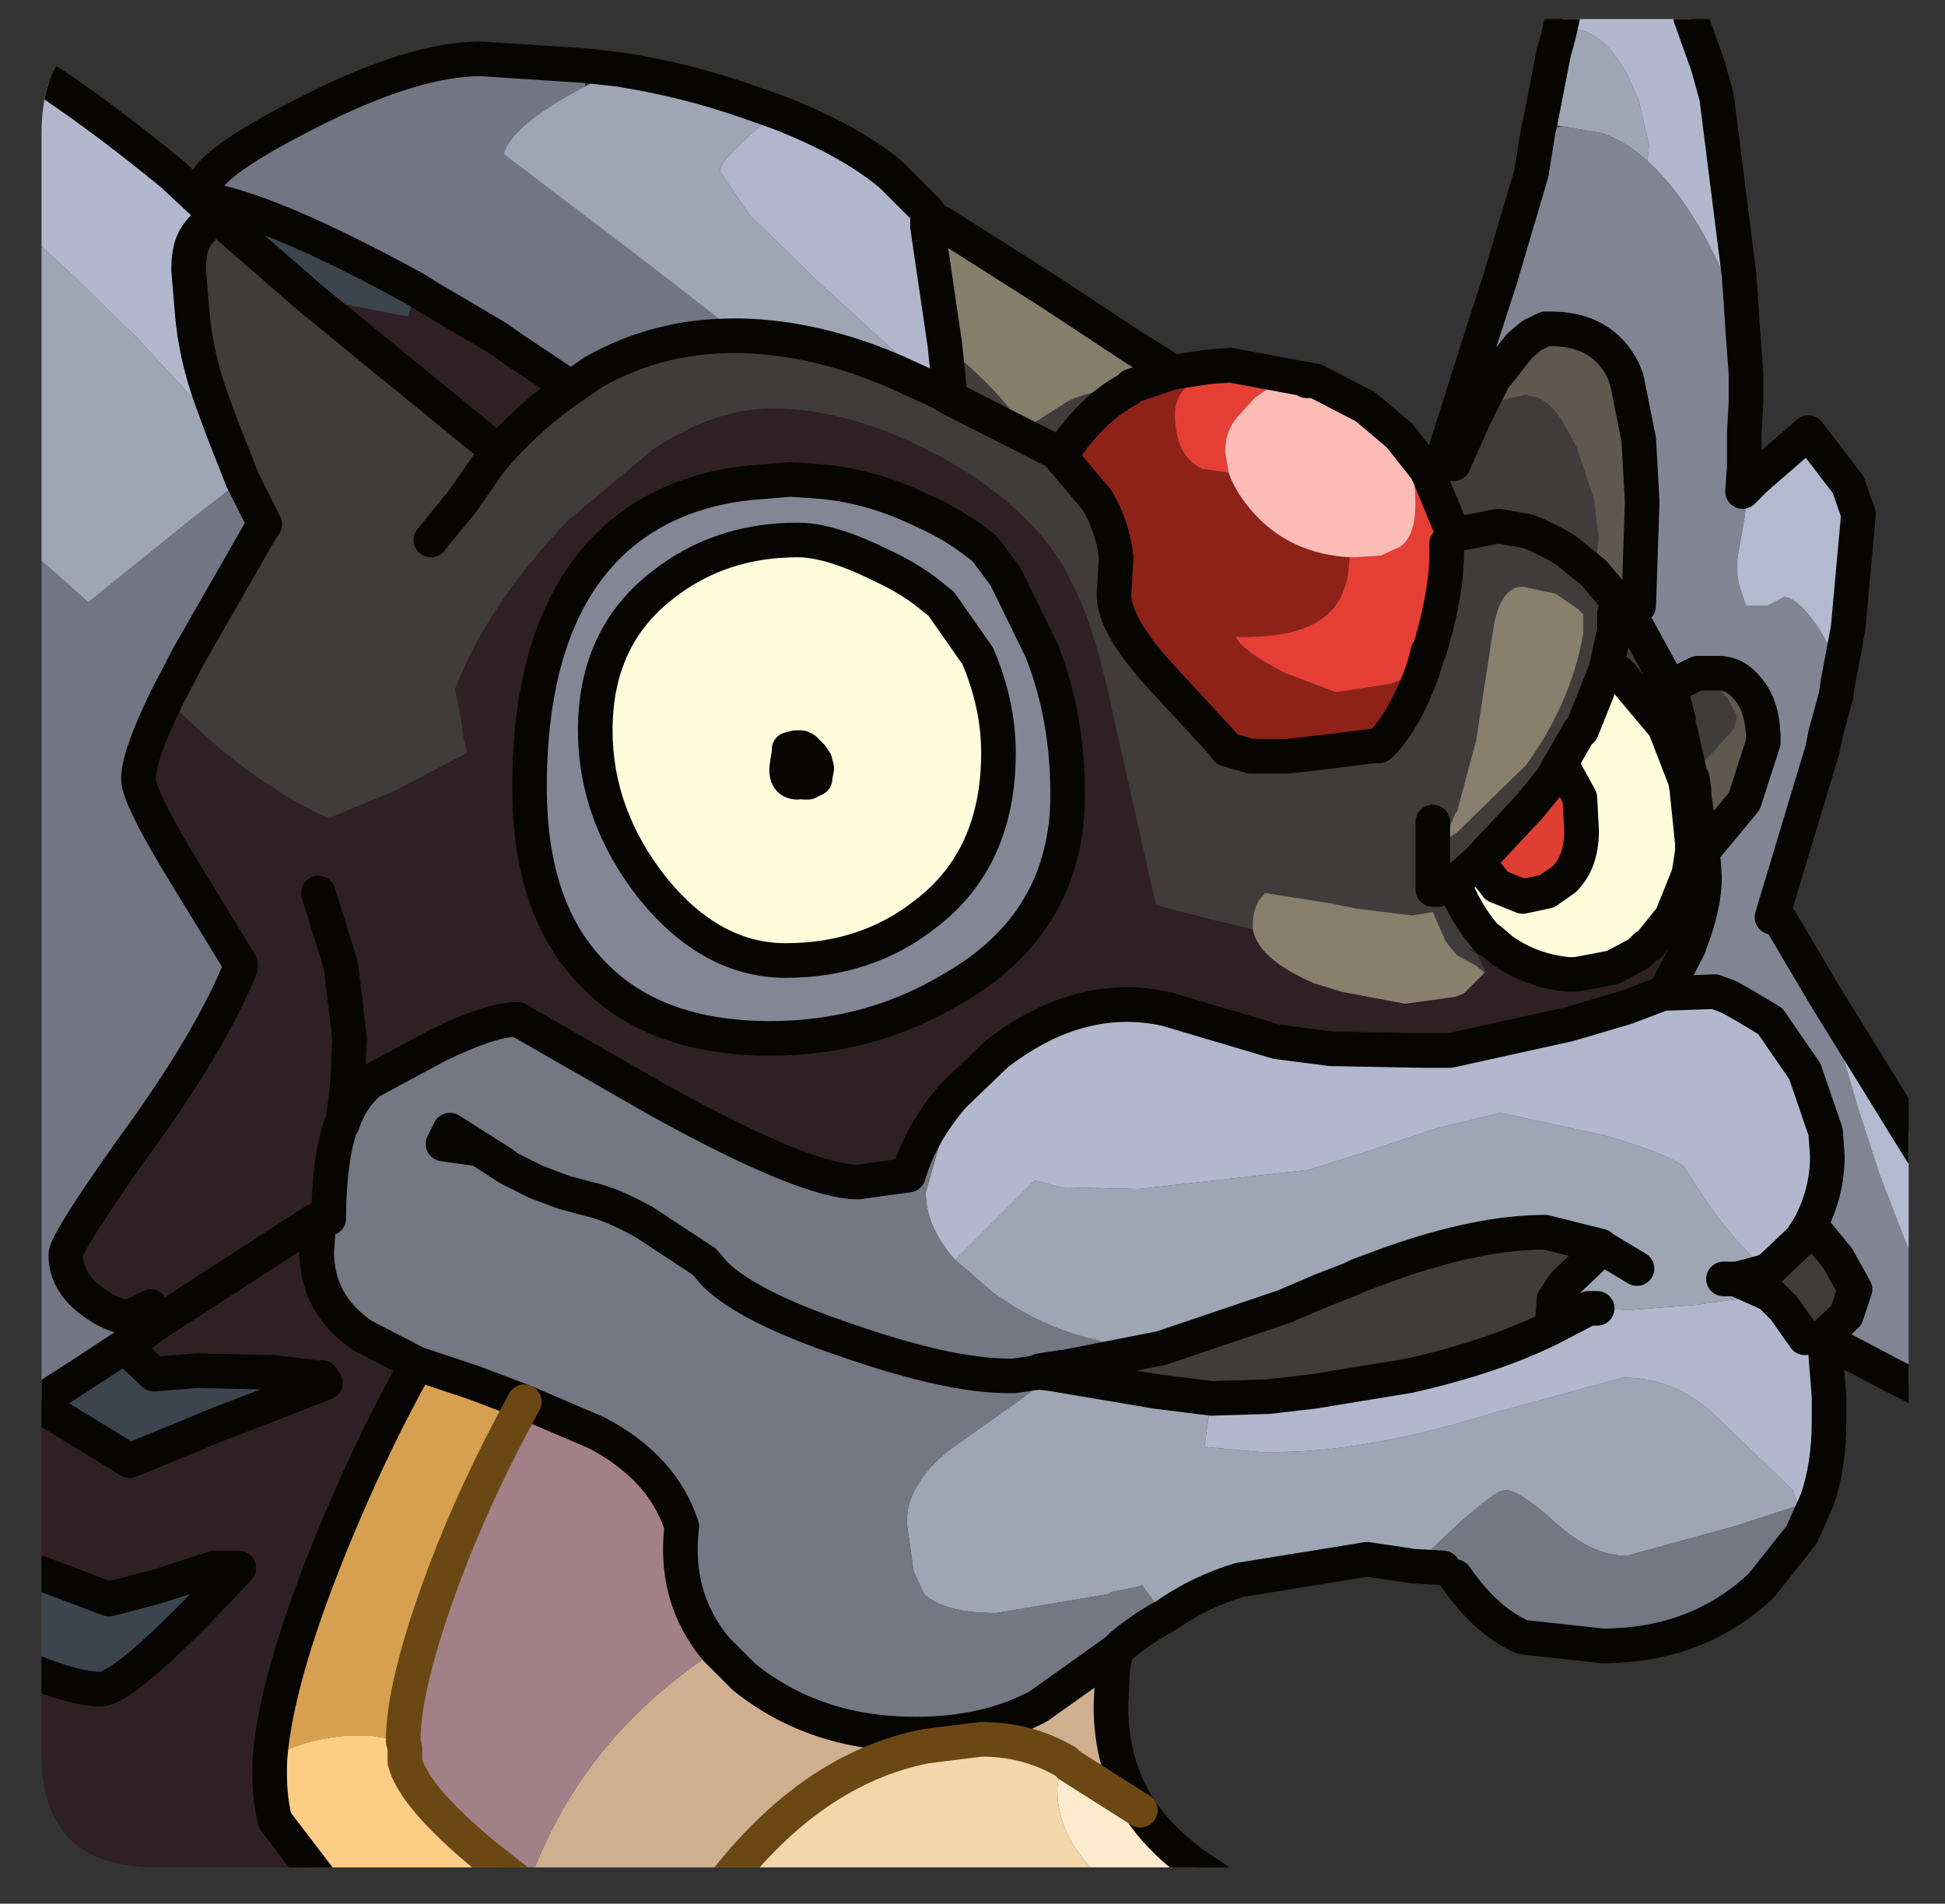 <?xml version="1.0" encoding="UTF-8" standalone="no"?>
<svg xmlns:ffdec="https://www.free-decompiler.com/flash" xmlns:xlink="http://www.w3.org/1999/xlink" ffdec:objectType="frame" height="55.0px" width="56.2px" xmlns="http://www.w3.org/2000/svg">
  <rect width="100%" height="100%" fill="#333333" stroke="none"/>
  <g transform="matrix(1.0, 0.0, 0.0, 1.0, 1.2, 0.55)">
    <clipPath id="clipPath0" transform="matrix(1.0, 0.0, 0.0, 1.0, 0.0, 0.0)">
      <path d="M50.5 0.0 Q53.95 0.0 53.95 3.3 L53.95 50.15 Q53.95 53.4 50.5 53.4 L3.3 53.4 Q0.0 53.4 0.0 50.15 L0.0 3.3 Q0.0 0.0 3.3 0.0 L50.5 0.0" fill="#000000" fill-rule="evenodd" stroke="none"/>
    </clipPath>
    <g clip-path="url(#clipPath0)">
      <use ffdec:characterId="2" height="55.0" transform="matrix(1.0, 0.0, 0.0, 1.0, -1.2, -0.55)" width="56.2" xlink:href="#shape1"/>
    </g>
    <use ffdec:characterId="3" height="53.4" transform="matrix(1.0, 0.0, 0.0, 1.0, 0.0, 0.0)" width="53.95" xlink:href="#shape2"/>
  </g>
  <defs>
    <g id="shape1" transform="matrix(1.0, 0.0, 0.0, 1.0, 1.2, 0.55)">
      <path d="M26.25 10.95 L26.0 10.8 26.25 10.85 26.25 10.95 M20.2 9.15 L20.0 9.15 Q17.8 9.15 15.95 10.2 L15.3 10.65 13.65 9.55 13.15 9.2 11.2 8.05 10.8 7.8 Q6.7 5.55 4.7 5.2 L4.85 4.55 Q5.4 3.85 7.9 2.6 10.8 1.15 12.7 1.15 L15.75 1.35 15.7 1.95 Q13.6 3.05 13.35 3.9 L17.5 7.05 20.2 9.15 M3.6 19.65 Q2.8 21.3 2.8 21.95 2.8 22.5 4.25 24.85 L5.75 27.3 5.75 27.4 Q4.85 29.6 2.65 32.6 0.7 35.35 0.7 35.7 0.7 36.45 1.4 37.0 2.05 37.5 2.55 37.5 L2.85 37.35 3.15 37.2 3.45 37.6 2.4 38.35 0.95 39.3 -0.15 40.0 -0.7 40.35 -0.7 15.05 0.4 16.0 1.35 16.85 4.2 14.55 5.8 13.3 6.45 14.6 6.4 14.65 4.25 18.4 3.6 19.65" fill="#737584" fill-rule="evenodd" stroke="none"/>
      <path d="M43.85 0.4 L44.25 0.3 Q45.1 0.3 45.85 1.65 L46.15 2.35 46.45 3.65 46.4 4.1 Q45.8 3.55 45.1 3.3 L43.95 3.1 43.3 3.0 43.7 0.95 43.8 0.6 43.85 0.4 M25.9 10.75 L24.7 10.2 Q22.4 9.2 20.2 9.15 L17.5 7.05 13.35 3.9 Q13.6 3.05 15.7 1.95 L16.65 1.45 Q18.6 1.75 20.45 2.4 L21.3 2.7 20.7 3.15 Q19.6 4.1 19.6 4.4 L20.45 5.65 22.45 7.6 25.9 10.75 M26.4 35.85 L27.75 34.5 28.7 33.55 29.45 33.75 31.7 33.8 36.6 33.25 38.35 32.7 40.3 32.05 42.15 31.6 45.15 32.25 Q46.9 32.75 47.45 33.15 L47.55 33.3 47.65 33.45 Q48.65 35.1 49.85 36.15 L49.75 36.2 49.0 36.4 48.95 36.4 49.95 36.85 47.8 37.15 45.85 37.3 44.95 37.25 44.7 37.25 43.65 37.8 43.7 37.0 44.0 36.55 45.1 35.5 45.05 35.45 43.45 35.05 Q41.55 35.05 39.0 35.95 L38.05 36.3 37.85 36.4 36.95 36.75 35.9 37.2 32.35 38.4 30.75 38.25 30.45 38.15 30.45 38.1 30.4 38.15 29.85 38.0 Q28.6 37.6 27.5 36.8 L26.4 35.85 M29.25 39.15 L32.2 39.65 33.8 39.85 33.6 41.25 35.2 41.4 35.3 41.4 35.65 41.4 Q38.3 41.4 41.85 40.3 L45.7 39.25 Q47.05 39.25 48.15 40.15 L50.45 42.35 50.6 42.5 50.75 42.95 48.9 43.55 45.8 44.4 Q44.8 44.4 43.75 43.45 42.7 42.5 42.3 42.5 42.0 42.5 40.75 43.65 L39.65 44.7 38.3 44.5 34.6 45.1 Q33.45 45.45 32.45 46.15 L31.8 45.25 31.65 45.3 30.9 45.45 30.85 45.5 27.6 46.05 Q26.05 46.05 25.5 45.5 L25.2 44.85 25.0 43.45 Q25.0 42.8 25.35 42.3 25.7 41.7 26.5 41.15 L28.2 39.95 29.05 39.3 29.25 39.15 M46.1 36.1 L45.1 35.5 46.1 36.1 M48.6 36.4 L48.95 36.4 48.6 36.4 M5.25 11.9 L5.8 13.3 4.2 14.55 1.35 16.85 0.4 16.0 -0.7 15.05 -0.7 5.95 -0.45 6.15 0.3 6.85 0.9 7.4 2.75 9.2 5.25 11.9" fill="#9fa6b6" fill-rule="evenodd" stroke="none"/>
      <path d="M40.5 12.7 L40.8 12.85 41.4 11.5 Q41.95 11.05 42.45 10.95 L42.9 10.85 43.05 10.9 Q43.5 10.95 43.9 11.55 L44.35 12.35 44.85 13.85 45.0 15.0 44.85 16.0 44.05 15.35 43.8 15.2 43.2 14.9 42.95 14.8 42.1 14.65 40.8 14.9 42.1 14.65 42.95 14.8 43.2 14.9 43.8 15.2 44.05 15.35 44.85 16.0 45.4 16.65 45.5 16.75 45.75 17.0 45.9 17.2 47.05 19.3 47.85 18.9 48.15 18.9 48.25 19.15 48.7 19.6 49.0 20.15 48.9 20.5 47.65 21.9 47.7 21.95 47.5 22.0 46.9 20.45 45.6 18.9 45.2 18.8 45.45 17.65 45.45 17.4 45.45 17.15 45.45 17.4 45.45 17.65 45.2 18.8 44.5 20.55 44.45 20.55 43.9 21.5 43.65 21.95 43.0 22.75 41.5 24.35 41.05 24.75 40.8 24.9 40.95 25.3 Q41.3 26.05 41.8 26.6 L41.35 26.85 41.25 26.9 Q41.45 26.95 41.55 27.15 L41.7 27.45 41.7 27.55 41.45 27.35 40.9 27.05 40.65 26.75 40.55 26.6 40.2 25.8 39.6 25.9 38.0 25.7 37.75 25.65 37.25 25.55 35.35 25.25 35.15 25.5 Q35.0 25.8 35.0 26.15 L35.0 26.3 33.75 26.0 32.2 25.6 30.95 20.05 Q30.5 17.85 29.9 16.55 L29.55 15.85 Q28.5 14.1 26.25 12.8 L25.7 12.5 Q23.25 11.25 21.1 11.25 19.45 11.25 17.65 12.45 L15.2 14.5 Q12.9 16.9 11.95 19.35 L12.15 20.4 12.2 20.8 12.3 21.2 10.2 22.3 8.4 23.05 8.3 23.1 Q6.35 22.2 4.5 20.5 L3.6 19.65 4.25 18.4 6.4 14.65 6.45 14.6 5.8 13.3 5.25 11.9 4.9 10.95 Q4.45 9.7 4.35 8.45 L4.25 7.25 Q4.25 6.7 4.4 6.4 4.5 6.15 5.05 5.65 L5.05 5.7 7.75 8.05 13.2 12.5 Q14.25 11.35 15.3 10.65 L15.95 10.2 Q17.8 9.15 20.0 9.15 L20.2 9.15 Q22.4 9.2 24.7 10.2 L25.9 10.75 26.0 10.8 26.25 10.95 29.0 12.35 29.4 12.6 30.5 13.9 Q30.95 14.65 31.05 15.55 L31.0 16.45 Q30.85 17.35 32.3 18.95 L34.1 20.9 34.25 21.1 34.95 21.3 36.0 21.3 37.3 21.15 38.5 21.0 38.65 21.0 Q39.35 20.35 39.9 18.85 L40.05 18.35 40.05 18.3 40.1 18.25 Q40.65 16.45 40.6 15.15 L40.8 14.9 40.1 13.2 40.0 13.0 40.5 12.7 M51.1 34.85 L51.2 34.95 51.9 35.8 52.4 36.7 52.15 37.45 51.45 38.1 50.95 38.1 50.35 37.25 49.95 36.85 48.95 36.4 49.0 36.4 49.75 36.2 49.85 36.15 49.9 36.15 50.85 35.25 51.1 34.85 M11.25 15.05 L12.15 13.95 12.95 12.8 13.2 12.5 12.95 12.8 12.15 13.95 11.25 15.05 M41.95 17.6 L41.45 20.85 40.9 22.9 40.85 22.95 40.5 23.75 40.9 23.5 42.9 21.55 Q44.2 19.75 44.55 17.75 L44.55 17.2 44.4 17.05 43.75 16.6 42.8 16.4 Q42.15 16.4 41.95 17.6 M47.35 20.55 L47.65 21.9 47.35 20.55 M47.3 20.25 L47.05 19.3 47.3 20.25 M40.2 24.15 L40.2 25.15 40.35 25.15 40.5 25.1 40.8 24.9 40.5 25.1 40.35 25.15 40.2 25.15 40.2 24.15 40.5 23.75 40.2 23.75 40.2 24.15 M40.2 23.2 L40.2 23.75 40.2 23.2 M32.35 38.4 L35.9 37.2 36.95 36.75 37.85 36.4 38.05 36.3 39.0 35.95 Q41.55 35.05 43.45 35.05 L45.05 35.45 45.1 35.5 44.0 36.55 43.7 37.0 43.65 37.8 Q41.95 38.65 39.5 39.2 L36.75 39.65 35.45 39.8 33.85 39.85 33.8 39.85 32.2 39.65 29.25 39.15 29.55 38.95 32.35 38.4" fill="#403c3b" fill-rule="evenodd" stroke="none"/>
      <path d="M10.8 7.8 L10.6 8.6 7.75 8.05 5.05 5.7 5.05 5.65 4.55 5.2 4.55 5.15 4.7 5.2 Q6.7 5.55 10.8 7.8 M-0.15 40.0 L0.95 39.3 2.4 38.35 3.25 39.15 4.5 39.05 6.7 39.1 7.95 39.25 8.1 39.25 8.2 39.4 7.05 39.85 5.1 40.6 2.55 41.65 -0.15 40.0 M-0.7 44.65 L1.95 45.65 3.3 45.3 5.0 44.75 5.7 44.75 Q2.45 48.25 1.7 48.25 0.9 48.25 -0.7 47.55 L-0.7 44.65" fill="#3c454e" fill-rule="evenodd" stroke="none"/>
      <path d="M48.0 24.05 L48.05 24.8 Q48.05 25.6 47.65 26.65 L47.6 26.8 46.9 28.15 46.85 28.15 45.8 28.55 44.45 28.95 44.1 29.05 40.7 29.8 39.9 29.8 37.25 29.75 35.7 29.55 32.5 28.6 Q30.0 28.05 27.6 29.9 L26.35 31.1 Q25.4 32.2 25.05 33.4 L24.3 33.5 23.6 33.6 Q22.1 33.6 17.85 31.25 L13.75 28.9 Q13.0 28.9 11.45 29.65 L9.5 30.7 Q8.95 31.15 8.7 31.9 L8.65 31.95 Q8.3 33.0 8.3 34.65 L7.95 34.75 7.95 34.7 7.85 34.75 3.45 37.6 7.85 34.75 7.95 34.7 7.95 34.75 8.0 34.95 7.95 35.6 Q7.95 37.15 9.3 38.05 L10.85 38.85 Q9.7 40.9 8.7 43.25 6.8 47.7 6.6 50.25 6.55 51.3 6.75 52.05 L8.2 53.95 -0.7 53.95 -0.7 47.55 Q0.9 48.25 1.7 48.25 2.45 48.25 5.7 44.75 L5.0 44.75 3.3 45.3 1.95 45.65 -0.7 44.65 -0.7 40.35 -0.15 40.0 2.55 41.65 5.1 40.6 7.05 39.85 8.2 39.4 8.1 39.25 7.95 39.25 6.7 39.1 4.5 39.05 3.25 39.15 2.4 38.35 3.45 37.6 3.15 37.2 2.85 37.35 2.55 37.5 Q2.05 37.5 1.4 37.0 0.7 36.45 0.7 35.7 0.7 35.35 2.65 32.6 4.85 29.6 5.75 27.4 L5.75 27.3 4.25 24.85 Q2.8 22.5 2.8 21.95 2.8 21.3 3.6 19.65 L4.5 20.5 Q6.35 22.2 8.3 23.1 L8.4 23.05 10.2 22.3 12.3 21.2 12.2 20.8 12.15 20.4 11.95 19.35 Q12.9 16.9 15.2 14.5 L17.65 12.45 Q19.45 11.25 21.1 11.25 23.25 11.25 25.7 12.5 L26.25 12.8 Q28.5 14.1 29.55 15.85 L29.9 16.55 Q30.5 17.85 30.95 20.05 L32.2 25.6 33.75 26.0 35.0 26.3 Q35.15 27.15 36.75 27.85 L37.55 28.1 39.4 28.45 40.85 28.25 41.1 28.15 41.7 27.55 41.7 27.45 41.55 27.15 Q41.45 26.95 41.25 26.9 L41.35 26.85 41.8 26.6 41.85 26.6 42.2 26.9 Q43.05 27.5 44.1 27.6 L44.35 27.6 45.4 27.4 46.15 27.0 46.35 26.8 46.45 26.75 47.1 25.95 47.6 24.7 47.7 24.05 47.7 23.8 47.55 22.35 47.55 22.3 47.5 22.0 47.7 21.95 47.75 22.3 47.75 22.45 47.95 23.8 48.0 24.05 M15.3 10.65 Q14.25 11.35 13.2 12.5 L7.75 8.05 10.6 8.6 10.8 7.8 11.2 8.05 13.15 9.2 13.65 9.55 15.3 10.65 M40.2 24.15 L40.2 23.75 40.5 23.75 40.2 24.15 M25.85 5.95 L25.6 6.0 25.6 5.95 25.85 5.95 M27.25 15.3 L27.05 15.15 Q26.35 14.6 25.45 14.2 23.9 13.45 22.35 13.35 L21.65 13.3 20.45 13.4 Q18.1 13.65 16.55 15.05 14.1 17.3 14.1 22.2 14.1 25.65 15.85 27.5 17.65 29.45 21.05 29.45 23.95 29.45 26.35 28.0 29.65 26.1 29.65 22.4 29.65 20.15 28.9 18.25 L27.85 16.1 27.25 15.3 M8.0 25.25 L8.65 27.35 8.9 29.45 8.85 30.65 8.8 31.15 8.7 31.9 8.8 31.15 8.85 30.65 8.9 29.45 8.65 27.35 8.0 25.25 M21.95 21.05 L22.05 21.1 22.1 21.15 22.15 21.2 22.2 21.25 22.25 21.5 22.25 21.6 22.2 21.5 22.15 21.25 21.9 21.1 21.7 21.15 21.75 21.1 21.95 21.05 21.75 21.1 21.7 21.15 21.9 21.1 22.15 21.25 22.2 21.5 22.25 21.6 22.25 21.5 22.2 21.25 22.15 21.2 22.25 21.3 22.35 21.45 22.4 21.65 22.35 21.9 22.35 21.95 22.25 22.0 22.15 22.05 22.05 22.05 22.0 22.0 21.85 22.05 Q21.45 22.05 21.55 21.5 L21.6 21.2 21.6 21.1 21.8 21.05 21.95 21.05 M21.95 22.0 L22.0 22.0 22.05 21.95 22.25 21.9 22.2 22.0 22.15 22.05 22.2 22.0 22.25 21.9 22.05 21.95 22.0 22.0 21.95 22.0 Q21.6 21.75 21.6 21.45 L21.6 21.4 21.75 21.65 21.65 21.5 21.65 21.2 21.7 21.15 21.65 21.2 21.6 21.4 21.6 21.2 21.65 21.2 21.65 21.15 21.7 21.15 21.65 21.15 21.65 21.2 21.6 21.2 21.6 21.4 21.65 21.2 21.7 21.15 21.65 21.2 21.65 21.5 21.75 21.65 21.75 21.7 21.85 21.9 22.05 21.95 22.25 21.65 22.25 21.6 22.25 21.65 22.05 21.95 21.85 21.9 21.75 21.7 21.75 21.65 21.6 21.4 21.6 21.45 Q21.6 21.75 21.95 22.0 L21.85 21.9 21.95 22.0 M22.2 21.25 L22.35 21.45 22.35 21.9 22.25 21.9 22.25 21.65 22.25 21.9 22.35 21.9 22.35 21.45 22.2 21.25 M21.75 21.1 L21.8 21.05 21.75 21.1 M13.5 33.2 L12.65 32.65 11.6 32.5 11.8 32.1 13.3 33.05 13.5 33.2" fill="#2f2025" fill-rule="evenodd" stroke="none"/>
      <path d="M26.0 10.8 L25.9 10.75 22.45 7.6 20.45 5.65 19.6 4.4 Q19.6 4.1 20.7 3.15 L21.3 2.7 Q23.35 3.5 24.55 4.5 L25.6 5.55 25.6 5.95 25.6 6.0 26.1 9.4 26.25 10.85 26.0 10.8" fill="#b2b7cd" fill-rule="evenodd" stroke="none"/>
      <path d="M32.7 10.2 L31.5 10.6 31.4 10.7 Q30.35 10.7 29.65 11.05 L28.55 11.75 28.3 11.9 Q28.15 11.25 26.7 9.95 L26.1 9.4 25.6 6.0 25.85 5.95 26.0 5.9 29.15 7.9 31.5 9.45 32.7 10.2" fill="#857e6a" fill-rule="evenodd" stroke="none"/>
      <path d="M29.4 12.6 L29.0 12.35 26.25 10.95 26.25 10.85 26.1 9.4 26.7 9.95 Q28.15 11.25 28.3 11.9 L28.55 11.75 29.65 11.05 Q30.35 10.7 31.4 10.7 30.35 11.25 29.45 12.6 L29.4 12.6 29.35 12.55 29.3 12.5 29.0 12.35 29.3 12.5 29.35 12.55 29.4 12.6" fill="#413d3c" fill-rule="evenodd" stroke="none"/>
      <path d="M43.95 -0.05 L47.65 -0.05 48.15 1.35 48.4 2.25 49.05 7.4 49.1 8.1 48.9 8.2 48.45 7.05 48.2 6.55 Q47.35 4.95 46.4 4.1 L46.45 3.65 46.15 2.35 45.85 1.65 Q45.1 0.3 44.25 0.3 L43.85 0.4 43.95 -0.05 M46.9 28.15 L48.35 28.1 48.75 28.25 49.2 28.5 49.95 28.95 50.95 30.4 51.55 32.15 51.6 32.85 Q51.6 33.9 51.1 34.85 L50.85 35.25 49.9 36.15 49.85 36.15 Q48.65 35.1 47.65 33.45 L47.55 33.3 47.45 33.15 Q46.9 32.75 45.15 32.25 L42.15 31.6 40.3 32.05 38.35 32.7 36.6 33.25 31.7 33.8 29.45 33.75 28.7 33.55 27.75 34.5 26.4 35.85 Q25.55 34.9 25.55 33.9 L26.35 31.1 27.6 29.9 Q30.0 28.05 32.5 28.6 L35.7 29.55 37.25 29.75 39.9 29.8 40.7 29.8 44.1 29.05 44.45 28.95 45.8 28.55 46.85 28.15 46.9 28.15 M51.45 38.1 L51.7 38.25 51.55 38.55 51.65 39.8 51.65 40.5 Q51.65 41.8 51.3 42.8 L50.75 42.95 50.6 42.5 50.45 42.35 48.15 40.15 Q47.05 39.25 45.7 39.25 L41.85 40.3 Q38.3 41.4 35.65 41.4 L35.3 41.4 35.2 41.4 33.6 41.25 33.8 39.85 33.85 39.85 35.45 39.8 36.75 39.65 39.5 39.2 Q41.95 38.65 43.65 37.8 L44.7 37.25 44.95 37.25 45.85 37.3 47.8 37.15 49.95 36.85 50.35 37.25 50.95 38.1 51.45 38.1 M5.05 5.65 Q4.5 6.15 4.4 6.4 4.25 6.7 4.25 7.25 L4.35 8.45 Q4.45 9.7 4.9 10.95 L5.25 11.9 2.75 9.2 0.9 7.4 0.3 6.85 -0.45 6.15 -0.7 5.95 -0.7 1.25 0.2 1.8 Q1.85 2.9 3.8 4.5 L4.55 5.2 5.05 5.65" fill="#b3b8ce" fill-rule="evenodd" stroke="none"/>
      <path d="M27.25 15.3 L27.85 16.1 28.9 18.25 Q29.65 20.15 29.65 22.4 29.65 26.1 26.35 28.0 23.95 29.45 21.05 29.45 17.65 29.45 15.85 27.5 14.1 25.65 14.1 22.2 14.1 17.3 16.55 15.05 18.1 13.65 20.45 13.4 L21.65 13.3 22.35 13.35 Q23.9 13.45 25.45 14.2 26.35 14.6 27.05 15.15 L27.25 15.3 M26.0 16.9 L25.5 16.5 Q24.95 16.1 24.3 15.8 22.8 15.05 21.85 15.05 19.6 15.05 17.95 16.35 16.0 17.85 16.0 20.55 16.0 23.0 17.65 25.1 19.35 27.2 21.5 27.2 23.85 27.2 25.55 25.85 27.65 24.25 27.65 21.2 27.65 19.8 27.05 18.4 L26.0 16.9" fill="#858797" fill-rule="evenodd" stroke="none"/>
      <path d="M45.2 18.8 L45.6 18.9 46.9 20.45 47.5 22.0 47.55 22.3 47.55 22.35 47.7 23.8 47.7 24.05 47.6 24.7 47.1 25.95 46.45 26.75 46.35 26.8 46.15 27.0 45.4 27.4 44.35 27.6 44.1 27.6 Q43.05 27.5 42.2 26.9 L41.85 26.6 41.8 26.6 Q41.3 26.05 40.95 25.3 L40.8 24.9 41.05 24.75 41.55 24.4 42.05 25.05 42.8 25.35 43.5 25.2 44.0 24.85 Q44.5 24.35 44.5 23.45 L44.45 22.5 43.9 21.5 44.45 20.55 44.5 20.55 45.2 18.8 M26.0 16.9 L27.05 18.4 Q27.65 19.8 27.65 21.2 27.65 24.25 25.55 25.85 23.85 27.2 21.5 27.2 19.35 27.2 17.65 25.1 16.0 23.0 16.0 20.55 16.0 17.85 17.95 16.35 19.6 15.05 21.85 15.05 22.8 15.05 24.3 15.8 24.95 16.1 25.5 16.5 L26.0 16.9 M22.15 21.2 L22.1 21.15 22.05 21.1 21.95 21.05 21.8 21.05 21.6 21.1 21.6 21.2 21.55 21.5 Q21.45 22.05 21.85 22.05 L22.0 22.0 22.05 22.05 22.15 22.05 22.25 22.0 22.35 21.95 22.35 21.9 22.4 21.65 22.35 21.45 22.25 21.3 22.15 21.2" fill="#fefedc" fill-rule="evenodd" stroke="none"/>
      <path d="M26.35 31.1 L25.55 33.9 Q25.55 34.9 26.4 35.85 L27.5 36.8 Q28.6 37.6 29.85 38.0 L30.4 38.15 30.45 38.15 30.75 38.25 32.35 38.4 29.55 38.95 29.5 38.95 28.85 39.05 28.8 39.1 28.1 39.2 27.95 39.2 Q26.2 39.2 23.2 38.15 20.4 37.2 19.45 36.25 L19.15 35.9 17.4 34.75 Q16.5 34.25 15.85 34.1 L15.1 33.9 14.3 33.6 13.5 33.2 14.3 33.6 15.1 33.9 15.85 34.1 Q16.5 34.25 17.4 34.75 L19.15 35.9 19.45 36.25 Q20.4 37.2 23.2 38.15 26.2 39.2 27.95 39.2 L28.1 39.2 29.25 39.15 29.05 39.3 28.2 39.95 26.5 41.15 Q25.7 41.7 25.35 42.3 25.0 42.8 25.0 43.45 L25.2 44.85 25.5 45.5 Q26.05 46.05 27.6 46.05 L30.85 45.5 30.9 45.45 31.65 45.3 31.8 45.25 32.45 46.15 Q31.8 46.5 31.2 47.0 L31.05 47.15 28.8 48.75 Q27.3 49.55 25.25 49.55 22.35 49.55 20.3 47.9 L19.5 47.1 Q18.25 45.6 18.5 43.55 17.95 41.85 16.05 40.85 L13.95 39.95 12.5 39.4 10.85 38.85 9.3 38.05 Q7.95 37.15 7.95 35.6 L8.0 34.95 7.95 34.75 8.3 34.65 Q8.3 33.0 8.65 31.95 L8.7 31.9 Q8.95 31.15 9.5 30.7 L11.45 29.65 Q13.0 28.9 13.75 28.9 L17.85 31.25 Q22.1 33.6 23.6 33.6 L24.3 33.5 25.05 33.4 Q25.4 32.2 26.35 31.1 M50.75 42.95 L51.3 42.8 50.85 43.8 49.7 45.25 Q47.85 47.0 45.1 47.0 L42.8 46.75 Q41.75 46.3 40.85 45.0 L40.5 44.75 39.65 44.7 40.75 43.65 Q42.0 42.5 42.3 42.5 42.7 42.5 43.75 43.45 44.8 44.4 45.8 44.4 L48.9 43.55 50.75 42.95 M13.5 33.2 L13.3 33.05 11.8 32.1 11.6 32.5 12.65 32.65 13.5 33.2" fill="#757784" fill-rule="evenodd" stroke="none"/>
      <path d="M29.55 38.95 L29.25 39.15 28.1 39.2 28.8 39.1 28.85 39.05 29.5 38.95 29.55 38.95 M10.85 38.85 L12.5 39.4 13.95 39.95 Q12.55 42.5 11.65 44.9 10.45 48.1 10.45 49.75 L9.55 49.6 8.8 49.6 Q7.55 49.7 6.6 50.25 6.8 47.7 8.7 43.25 9.7 40.9 10.85 38.85 M28.8 39.1 L28.85 39.1 29.25 39.15 28.85 39.1 28.8 39.1 M30.4 38.15 L30.45 38.1 30.45 38.15 30.4 38.15" fill="#d8a150" fill-rule="evenodd" stroke="none"/>
      <path d="M39.9 18.85 Q39.35 20.35 38.65 21.0 L38.5 21.0 37.3 21.15 36.0 21.3 34.95 21.3 34.25 21.1 34.1 20.9 32.3 18.95 Q30.85 17.35 31.0 16.45 L31.05 15.55 Q30.95 14.65 30.5 13.9 L29.4 12.6 29.45 12.6 Q30.35 11.25 31.4 10.7 L31.5 10.6 32.7 10.2 33.7 10.05 33.65 10.1 33.15 10.5 32.9 10.85 Q32.75 11.1 32.75 11.4 32.75 12.65 33.55 13.0 L34.3 13.1 Q34.5 13.7 35.05 14.3 36.1 15.45 37.8 15.55 L37.75 16.05 Q37.6 16.85 37.1 17.25 36.3 17.9 34.5 17.85 34.75 18.3 35.95 18.9 L37.4 19.45 39.0 19.2 39.9 18.85" fill="#8f2118" fill-rule="evenodd" stroke="none"/>
      <path d="M40.8 14.9 L40.6 15.15 Q40.65 16.45 40.1 18.25 L40.05 18.3 40.05 18.35 39.9 18.85 39.0 19.2 37.4 19.45 35.95 18.9 Q34.75 18.3 34.5 17.85 36.3 17.9 37.1 17.25 37.6 16.85 37.75 16.05 L37.8 15.55 38.0 15.55 38.7 15.5 39.25 15.25 Q39.7 14.95 39.7 14.0 39.7 12.85 39.25 12.05 L40.0 13.0 40.1 13.2 40.8 14.9 M34.3 13.1 L33.55 13.0 Q32.75 12.65 32.75 11.4 32.75 11.1 32.9 10.85 L33.15 10.5 33.65 10.1 33.7 10.05 34.35 10.0 36.5 10.4 36.4 10.4 Q35.75 10.4 35.05 10.95 L34.55 11.5 Q34.2 11.9 34.2 12.5 L34.3 13.1" fill="#e63f35" fill-rule="evenodd" stroke="none"/>
      <path d="M34.3 13.1 L34.2 12.5 Q34.2 11.9 34.55 11.5 L35.05 10.95 Q35.75 10.4 36.4 10.4 L36.5 10.4 36.55 10.4 36.55 10.45 36.65 10.45 36.75 10.45 36.8 10.45 38.25 11.2 39.2 12.0 39.25 12.05 Q39.7 12.85 39.7 14.0 39.7 14.95 39.25 15.25 L38.7 15.5 38.0 15.55 37.8 15.55 Q36.1 15.45 35.05 14.3 34.5 13.7 34.3 13.1" fill="#fdbdb6" fill-rule="evenodd" stroke="none"/>
      <path d="M46.4 4.1 Q47.35 4.95 48.2 6.55 L48.45 7.05 48.9 8.2 49.15 8.9 49.25 10.25 49.25 11.05 49.2 11.95 49.2 12.45 49.2 12.95 49.15 13.65 49.35 13.45 49.2 14.45 49.0 15.6 49.0 16.05 49.05 16.35 49.25 16.95 49.85 16.95 50.35 16.7 Q50.7 16.7 51.25 17.45 51.8 18.25 51.9 19.0 L51.9 19.2 51.85 19.55 51.55 20.65 51.45 21.15 51.4 21.3 50.0 25.95 50.25 26.05 51.55 28.25 52.5 31.5 53.1 33.35 53.85 35.3 54.5 36.7 54.5 39.7 53.5 39.2 51.7 38.25 51.45 38.1 52.15 37.45 52.4 36.7 51.9 35.8 51.2 34.95 51.1 34.85 Q51.6 33.9 51.6 32.85 L51.55 32.15 50.95 30.4 49.95 28.95 49.2 28.5 48.75 28.25 48.35 28.1 46.9 28.15 47.6 26.8 47.65 26.65 Q48.05 25.6 48.05 24.8 L48.0 24.05 49.2 22.6 49.75 20.9 49.75 20.85 Q49.75 19.85 49.3 19.35 48.95 18.9 48.45 18.9 L48.15 18.9 47.85 18.9 47.05 19.3 45.9 17.2 45.9 17.15 46.15 16.95 46.25 13.95 46.15 12.15 45.8 10.4 45.7 10.15 Q45.1 8.95 43.6 8.95 L43.45 8.95 43.05 9.15 42.7 9.45 41.95 10.4 41.4 11.5 40.8 12.85 40.5 12.7 40.65 12.2 41.6 9.2 42.15 7.5 43.05 4.45 43.25 3.2 43.95 3.1 45.1 3.3 Q45.8 3.55 46.4 4.1" fill="#828594" fill-rule="evenodd" stroke="none"/>
      <path d="M41.4 11.5 L41.95 10.4 42.7 9.45 43.05 9.15 43.45 8.95 43.6 8.95 Q45.1 8.95 45.7 10.15 L45.8 10.4 46.15 12.15 46.25 13.95 46.15 16.95 45.9 17.15 45.75 17.0 45.5 16.75 45.4 16.65 44.85 16.0 45.0 15.0 44.85 13.85 44.35 12.35 43.9 11.55 Q43.5 10.95 43.05 10.9 L42.9 10.85 42.45 10.95 Q41.95 11.05 41.4 11.5 M48.15 18.9 L48.45 18.9 Q48.95 18.9 49.3 19.35 49.75 19.85 49.75 20.85 L49.75 20.9 49.2 22.6 48.0 24.05 47.95 23.8 47.75 22.45 47.75 22.3 47.7 21.95 47.65 21.9 48.9 20.5 49.0 20.15 48.7 19.6 48.25 19.15 48.15 18.9" fill="#5f584f" fill-rule="evenodd" stroke="none"/>
      <path d="M54.5 36.7 L53.85 35.3 53.1 33.35 52.5 31.5 51.55 28.25 54.3 32.7 54.4 32.85 54.5 33.05 54.5 36.7 M51.9 19.2 L51.9 19.0 Q51.8 18.25 51.25 17.45 50.7 16.7 50.35 16.7 L49.85 16.95 49.25 16.95 49.05 16.35 49.0 16.05 49.0 15.6 49.2 14.45 49.35 13.45 49.5 13.3 51.05 11.95 52.2 13.45 52.5 14.3 52.2 17.6 51.9 19.2" fill="#b4bbd1" fill-rule="evenodd" stroke="none"/>
      <path d="M41.95 17.6 Q42.15 16.4 42.8 16.4 L43.75 16.6 44.4 17.05 44.55 17.2 44.55 17.75 Q44.2 19.75 42.9 21.55 L40.9 23.5 40.5 23.75 40.85 22.95 40.9 22.9 41.45 20.85 41.95 17.6 M35.0 26.3 L35.0 26.15 Q35.0 25.8 35.15 25.5 L35.35 25.25 37.25 25.55 37.75 25.65 38.0 25.7 39.6 25.9 40.2 25.8 40.55 26.6 40.65 26.75 40.9 27.05 41.45 27.35 41.7 27.55 41.1 28.15 40.85 28.25 39.4 28.45 37.55 28.1 36.75 27.85 Q35.15 27.15 35.0 26.3" fill="#897f6c" fill-rule="evenodd" stroke="none"/>
      <path d="M43.9 21.5 L44.45 22.5 44.5 23.45 Q44.5 24.35 44.0 24.85 L43.5 25.2 42.8 25.35 42.05 25.05 41.55 24.4 41.5 24.35 43.0 22.75 43.65 21.95 43.9 21.5" fill="#e03e33" fill-rule="evenodd" stroke="none"/>
      <path d="M19.5 47.1 L20.3 47.9 Q22.35 49.55 25.25 49.55 27.3 49.55 28.8 48.75 L31.05 47.15 30.95 47.65 30.9 48.75 Q30.9 50.45 31.75 51.75 L29.7 50.45 29.6 50.35 Q28.5 49.7 27.15 49.7 L25.55 49.9 Q22.25 50.55 19.65 53.95 L14.05 53.95 Q15.4 50.1 18.75 47.65 L19.5 47.1" fill="#d1b091" fill-rule="evenodd" stroke="none"/>
      <path d="M19.65 53.95 Q22.25 50.55 25.55 49.9 L27.15 49.7 Q28.5 49.7 29.6 50.35 L29.7 50.45 29.65 50.45 Q29.35 50.7 29.35 51.15 29.35 52.7 30.9 53.95 L19.65 53.95" fill="#f4d7ab" fill-rule="evenodd" stroke="none"/>
      <path d="M29.7 50.45 L31.75 51.75 Q32.3 52.55 33.15 53.2 L33.2 53.25 34.25 53.95 30.9 53.95 Q29.35 52.7 29.35 51.15 29.35 50.7 29.65 50.45 L29.7 50.45" fill="#ffebcd" fill-rule="evenodd" stroke="none"/>
      <path d="M13.95 39.95 L16.05 40.85 Q17.95 41.85 18.5 43.55 18.25 45.6 19.5 47.1 L18.75 47.65 Q15.4 50.1 14.05 53.95 L13.95 53.95 12.8 53.05 Q10.75 51.35 10.5 50.35 L10.5 49.95 10.45 49.75 Q10.45 48.1 11.65 44.9 12.55 42.5 13.95 39.95" fill="#a38189" fill-rule="evenodd" stroke="none"/>
      <path d="M8.2 53.95 L6.75 52.05 Q6.55 51.3 6.6 50.25 7.55 49.7 8.8 49.6 L9.55 49.6 10.45 49.75 10.5 49.95 10.5 50.35 Q10.75 51.35 12.8 53.05 L13.95 53.95 8.2 53.95" fill="#fece86" fill-rule="evenodd" stroke="none"/>
      <path d="M43.95 -0.05 L43.85 0.4 43.8 0.6 43.7 0.95 43.3 3.0 43.25 3.2 43.05 4.45 42.15 7.5 41.6 9.2 40.65 12.2 40.5 12.7 M49.1 8.1 L49.05 7.4 48.4 2.25 48.15 1.35 47.65 -0.05 M40.8 12.85 L41.4 11.5 41.95 10.4 42.7 9.45 43.05 9.15 43.45 8.95 43.6 8.95 Q45.1 8.95 45.7 10.15 L45.8 10.4 46.15 12.15 46.25 13.95 46.15 16.95 M45.9 17.2 L47.05 19.3 47.85 18.9 48.15 18.9 48.45 18.9 Q48.95 18.9 49.3 19.35 49.75 19.85 49.75 20.85 L49.75 20.9 49.2 22.6 48.0 24.05 48.05 24.8 Q48.05 25.6 47.65 26.65 L47.6 26.8 46.9 28.15 48.35 28.1 48.75 28.25 49.2 28.5 49.95 28.95 50.95 30.4 51.55 32.15 51.6 32.85 Q51.6 33.9 51.1 34.85 L51.2 34.95 51.9 35.8 52.4 36.7 52.15 37.45 51.45 38.1 51.7 38.25 53.5 39.2 54.5 39.7 M51.55 28.25 L50.25 26.05 M50.0 25.95 L51.4 21.3 51.45 21.15 51.55 20.65 51.85 19.55 51.9 19.2 52.2 17.6 52.5 14.3 52.2 13.45 51.05 11.95 49.5 13.3 49.35 13.45 49.15 13.65 49.2 12.95 49.2 12.45 49.2 11.95 49.25 11.05 49.25 10.25 49.15 8.9 49.1 8.1 M45.75 17.0 L45.9 17.2 M44.85 16.0 L44.05 15.35 43.8 15.2 43.2 14.9 42.95 14.8 42.1 14.65 40.8 14.9 40.1 13.2 40.0 13.0 39.25 12.05 39.2 12.0 38.25 11.2 36.8 10.45 36.75 10.45 36.65 10.45 36.55 10.45 36.55 10.4 36.5 10.4 34.35 10.0 33.7 10.05 32.7 10.2 31.5 10.6 31.4 10.7 Q30.35 11.25 29.45 12.6 L29.4 12.6 29.35 12.55 29.3 12.5 29.0 12.35 26.25 10.95 26.0 10.8 25.9 10.75 24.7 10.2 Q22.4 9.2 20.2 9.15 L20.0 9.15 Q17.8 9.15 15.95 10.2 L15.3 10.65 Q14.25 11.35 13.2 12.5 L12.95 12.8 12.15 13.95 11.25 15.05 M40.6 15.15 Q40.65 16.45 40.1 18.25 L40.05 18.3 40.05 18.35 39.9 18.85 Q39.35 20.35 38.65 21.0 L38.5 21.0 37.3 21.15 36.0 21.3 34.95 21.3 34.25 21.1 34.1 20.9 32.3 18.95 Q30.85 17.35 31.0 16.45 L31.05 15.55 Q30.95 14.65 30.5 13.9 L29.4 12.6 M45.45 17.15 L45.45 17.4 45.45 17.65 45.2 18.8 44.5 20.55 44.45 20.55 43.9 21.5 44.45 22.5 44.5 23.45 Q44.5 24.35 44.0 24.85 L43.5 25.2 42.8 25.35 42.05 25.05 41.55 24.4 41.5 24.35 41.05 24.75 40.8 24.9 40.95 25.3 Q41.3 26.05 41.8 26.6 M45.6 18.9 L46.9 20.45 47.5 22.0 47.55 22.3 47.55 22.35 47.7 23.8 47.7 24.05 47.6 24.7 47.1 25.95 46.45 26.75 46.35 26.8 46.15 27.0 45.4 27.4 44.35 27.6 44.1 27.6 Q43.05 27.5 42.2 26.9 L41.85 26.6 M47.7 21.95 L47.65 21.9 47.35 20.55 M44.85 16.0 L45.4 16.65 45.5 16.75 45.75 17.0 M43.9 21.5 L43.65 21.95 43.0 22.75 41.5 24.35 M47.05 19.3 L47.3 20.25 M47.7 21.95 L47.75 22.3 47.75 22.45 47.95 23.8 48.0 24.05 M54.5 33.05 L54.4 32.85 54.3 32.7 51.55 28.25 M49.85 36.15 L49.9 36.15 50.85 35.25 51.1 34.85 M46.9 28.15 L46.85 28.15 45.8 28.55 44.45 28.95 44.1 29.05 40.7 29.8 39.9 29.8 37.25 29.75 35.7 29.55 32.5 28.6 Q30.0 28.05 27.6 29.9 L26.35 31.1 Q25.4 32.2 25.05 33.4 L24.3 33.5 23.6 33.6 Q22.1 33.6 17.85 31.25 L13.75 28.9 Q13.0 28.9 11.45 29.65 L9.5 30.7 Q8.95 31.15 8.7 31.9 L8.8 31.15 8.85 30.65 8.9 29.45 8.65 27.35 8.0 25.25 M49.85 36.15 L49.75 36.2 49.0 36.4 48.95 36.4 49.95 36.85 50.35 37.25 50.95 38.1 M40.8 24.9 L40.5 25.1 40.35 25.15 40.2 25.15 40.2 24.15 40.2 23.75 40.2 23.2 M43.65 37.8 L43.7 37.0 44.0 36.55 45.1 35.5 45.05 35.45 43.45 35.05 Q41.55 35.05 39.0 35.95 L38.05 36.3 37.85 36.4 36.95 36.75 35.9 37.2 32.35 38.4 29.55 38.95 29.5 38.95 28.85 39.05 28.8 39.1 28.1 39.2 27.95 39.2 Q26.2 39.2 23.2 38.15 20.4 37.2 19.45 36.25 L19.15 35.9 17.4 34.75 Q16.5 34.25 15.85 34.1 L15.1 33.9 14.3 33.6 13.5 33.2 12.65 32.65 11.6 32.5 11.8 32.1 13.3 33.05 13.5 33.2 M29.25 39.15 L32.2 39.65 33.8 39.85 33.85 39.85 35.45 39.8 36.75 39.65 39.5 39.2 Q41.95 38.65 43.65 37.8 L44.7 37.25 44.95 37.25 M48.95 36.4 L48.6 36.4 M45.1 35.5 L46.1 36.1 M51.3 42.8 Q51.65 41.8 51.65 40.5 L51.65 39.8 51.55 38.55 M40.85 45.0 Q41.75 46.3 42.8 46.75 L45.1 47.0 Q47.85 47.0 49.7 45.25 L50.85 43.8 51.3 42.8 M32.7 10.2 L31.5 9.45 29.15 7.9 26.0 5.9 M25.6 6.0 L26.1 9.4 26.25 10.85 26.25 10.95 M25.85 5.95 L25.6 5.55 25.6 5.95 25.6 6.0 M21.3 2.7 L20.45 2.4 Q18.6 1.75 16.65 1.45 L15.75 1.35 12.7 1.15 Q10.8 1.15 7.9 2.6 5.4 3.85 4.85 4.55 M25.6 5.55 L24.55 4.5 Q23.35 3.5 21.3 2.7 M27.25 15.3 L27.85 16.1 28.9 18.25 Q29.65 20.15 29.65 22.4 29.65 26.1 26.35 28.0 23.95 29.45 21.05 29.45 17.65 29.45 15.85 27.5 14.1 25.65 14.1 22.2 14.1 17.3 16.55 15.05 18.1 13.65 20.45 13.4 L21.65 13.3 22.35 13.35 Q23.9 13.45 25.45 14.2 26.35 14.6 27.05 15.15 L27.25 15.3 M3.6 19.65 Q2.8 21.3 2.8 21.95 2.8 22.5 4.25 24.85 L5.75 27.3 5.75 27.4 Q4.85 29.6 2.65 32.6 0.7 35.35 0.7 35.7 0.7 36.45 1.4 37.0 2.05 37.5 2.55 37.5 L2.85 37.35 3.15 37.2 M3.45 37.6 L7.85 34.75 7.95 34.7 7.95 34.75 8.0 34.95 7.95 35.6 Q7.95 37.15 9.3 38.05 L10.85 38.85 12.5 39.4 13.95 39.95 16.05 40.85 Q17.95 41.85 18.5 43.55 18.25 45.6 19.5 47.1 L20.3 47.9 Q22.35 49.55 25.25 49.55 27.3 49.55 28.8 48.75 L31.05 47.15 31.2 47.0 Q31.8 46.5 32.45 46.15 33.45 45.45 34.6 45.1 L38.3 44.5 39.65 44.7 40.5 44.75 M8.3 34.65 Q8.3 33.0 8.65 31.95 L8.7 31.9 M26.0 16.9 L27.05 18.4 Q27.65 19.8 27.65 21.2 27.65 24.25 25.55 25.85 23.85 27.2 21.5 27.2 19.35 27.2 17.65 25.1 16.0 23.0 16.0 20.55 16.0 17.85 17.95 16.35 19.6 15.05 21.85 15.05 22.8 15.05 24.3 15.8 24.95 16.1 25.5 16.5 L26.0 16.9 M22.15 21.2 L22.1 21.15 22.05 21.1 21.95 21.05 21.75 21.1 21.7 21.15 21.9 21.1 22.15 21.25 22.2 21.5 22.25 21.6 22.25 21.5 22.2 21.25 22.15 21.2 22.25 21.3 22.35 21.45 22.4 21.65 22.35 21.9 22.35 21.95 22.25 22.0 22.15 22.05 22.05 22.05 22.0 22.0 21.85 22.05 Q21.45 22.05 21.55 21.5 L21.6 21.2 21.6 21.1 21.8 21.05 21.95 21.05 M21.8 21.05 L21.75 21.1 M21.6 21.2 L21.65 21.2 21.65 21.15 21.7 21.15 21.65 21.2 21.65 21.5 21.75 21.65 21.75 21.7 21.85 21.9 22.05 21.95 22.25 21.65 22.25 21.6 M21.6 21.2 L21.6 21.4 21.65 21.2 21.7 21.15 M21.75 21.65 L21.6 21.4 21.6 21.45 Q21.6 21.75 21.95 22.0 L21.85 21.9 M22.25 21.65 L22.25 21.9 22.35 21.9 22.35 21.45 22.2 21.25 M22.15 22.05 L22.2 22.0 22.25 21.9 22.05 21.95 22.0 22.0 21.95 22.0 M7.75 8.05 L13.2 12.5 M10.8 7.8 L11.2 8.05 13.15 9.2 13.65 9.55 15.3 10.65 M4.7 5.2 Q6.7 5.55 10.8 7.8 M7.75 8.05 L5.05 5.7 5.05 5.65 Q4.5 6.15 4.4 6.4 4.25 6.7 4.25 7.25 L4.35 8.45 Q4.45 9.7 4.9 10.95 L5.25 11.9 5.8 13.3 6.45 14.6 6.4 14.65 4.25 18.4 3.6 19.65 M4.7 5.2 L4.55 5.15 4.55 5.2 5.05 5.65 M4.55 5.2 L3.8 4.5 Q1.85 2.9 0.2 1.8 L-0.7 1.25 M-0.7 40.35 L-0.15 40.0 0.95 39.3 2.4 38.35 3.45 37.6 M8.1 39.25 L7.95 39.25 6.7 39.1 4.5 39.05 3.25 39.15 2.4 38.35 M-0.15 40.0 L2.55 41.65 5.1 40.6 7.05 39.85 8.2 39.4 M-0.7 44.65 L1.95 45.65 3.3 45.3 5.0 44.75 5.7 44.75 Q2.45 48.25 1.7 48.25 0.9 48.25 -0.7 47.55 M8.2 53.95 L6.75 52.05 Q6.55 51.3 6.6 50.25 6.8 47.7 8.7 43.25 9.7 40.9 10.85 38.85 M31.75 51.75 Q30.9 50.45 30.9 48.75 L30.95 47.65 31.05 47.15 M29.25 39.15 L28.85 39.1 28.8 39.1 M34.25 53.95 L33.2 53.25 33.15 53.2 Q32.3 52.55 31.75 51.75" fill="none" stroke="#060501" stroke-linecap="round" stroke-linejoin="round" stroke-width="1.0"/>
      <path d="M10.45 49.75 Q10.45 48.1 11.65 44.9 12.55 42.5 13.95 39.95 M19.65 53.95 Q22.25 50.55 25.55 49.9 L27.15 49.7 Q28.5 49.7 29.6 50.35 L29.7 50.45 31.75 51.75 M13.95 53.95 L12.8 53.05 Q10.75 51.35 10.5 50.35 L10.5 49.95 10.45 49.75" fill="none" stroke="#6b4813" stroke-linecap="round" stroke-linejoin="round" stroke-width="1.0"/>
    </g>
    <g id="shape2" transform="matrix(1.0, 0.0, 0.0, 1.0, 0.0, 0.0)">
      <path d="M50.5 0.0 Q53.95 0.0 53.95 3.3 L53.95 50.15 Q53.95 53.4 50.5 53.4 L3.3 53.4 Q0.0 53.4 0.0 50.15 L0.0 3.3 Q0.0 0.0 3.3 0.0 L50.5 0.0" fill="#000000" fill-opacity="0.004" fill-rule="evenodd" stroke="none"/>
    </g>
  </defs>
</svg>
